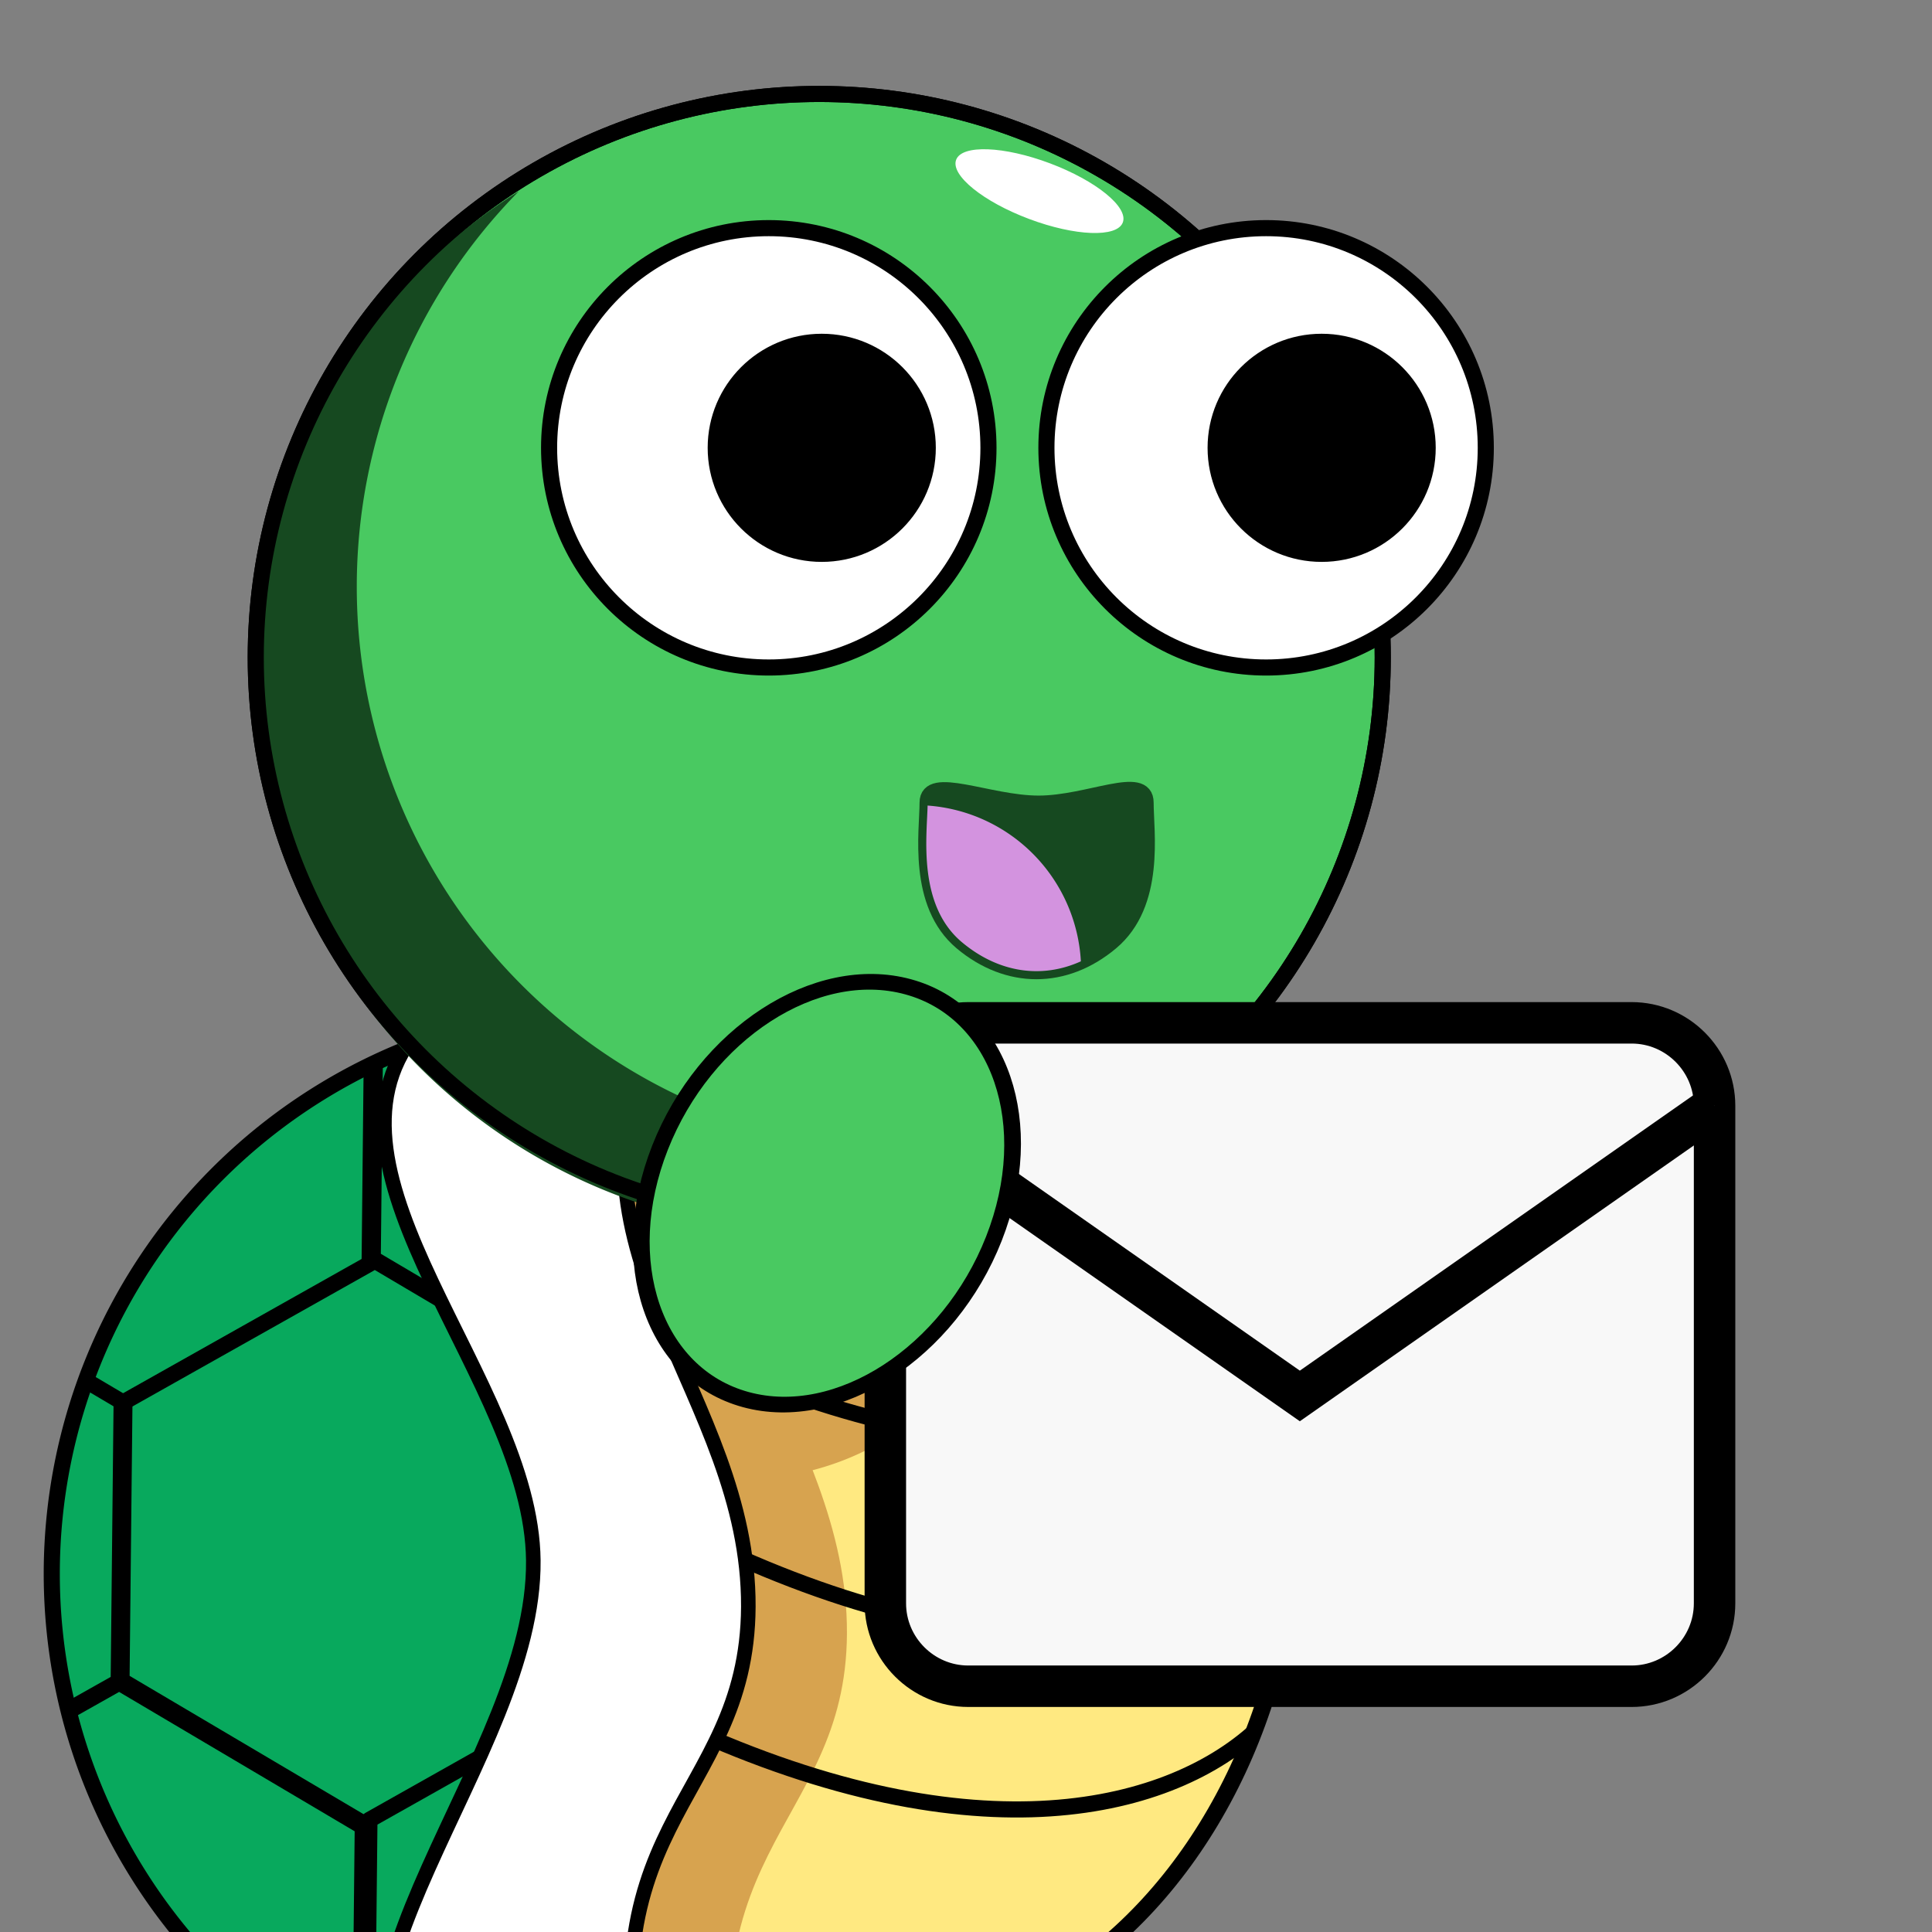 <?xml version="1.0" encoding="UTF-8" standalone="no"?>
<!-- Created with Inkscape (http://www.inkscape.org/) -->

<svg
   width="24mm"
   height="24mm"
   viewBox="0 0 24 24"
   version="1.1"
   id="svg190"
   xmlns="http://www.w3.org/2000/svg"
   xmlns:svg="http://www.w3.org/2000/svg">
  <rect x="0" y="0" width="24" height="24" fill="#808080" stroke="none"/>
  <defs
     id="defs187">
    <clipPath
       clipPathUnits="userSpaceOnUse"
       id="clipPath15719">
      <path
         style="fill:#08a95d;fill-opacity:1;stroke:#000000;stroke-width:0.2;stroke-linecap:round;stroke-linejoin:round;stroke-dasharray:none;stroke-opacity:1"
         id="path15721"
         d="m 14.27,14.114 a 7.025,7.025 0 0 1 7.025,7.025 7.025,7.025 0 0 1 -7.025,7.025 v -7.025 z" />
    </clipPath>
  </defs>
  <g
     id="layer1">
    <ellipse
       style="fill:#ffe981;fill-opacity:1;stroke:#000000;stroke-width:0.208;stroke-linecap:round;stroke-linejoin:round;stroke-dasharray:none;stroke-opacity:1"
       id="path16622"
       cx="-10.71"
       cy="18.642"
       rx="5.39"
       ry="6.676"
       transform="scale(-1,1)" />
    <path
       id="path16622-6"
       style="fill:#d7a34f;fill-opacity:1;stroke:none;stroke-width:0.208;stroke-linecap:round;stroke-linejoin:round;stroke-dasharray:none;stroke-opacity:1"
       d="m 10.655,12.064 a 5.39,6.676 0 0 1 3.726,1.857 5.39,6.676 0 0 1 -4.436,2.891 5.39,6.676 0 0 1 -3.728,-1.86 5.39,6.676 0 0 1 4.438,-2.888 z" />
    <path
       id="path16622-7"
       style="fill:#d7a34f;fill-opacity:1;stroke:none;stroke-width:0.151;stroke-linecap:round;stroke-linejoin:round;stroke-dasharray:none;stroke-opacity:1"
       d="m 9.529,14.828 a 4.781,3.939 49.763 0 1 3.099,-0.254 4.781,3.939 49.763 0 1 -1.698,3.35 4.781,3.939 49.763 0 1 -3.101,0.253 4.781,3.939 49.763 0 1 1.7,-3.349 z" />
    <path
       id="rect18513-5"
       style="fill:#d7a34f;fill-opacity:1;stroke:none;stroke-width:0.181;stroke-linecap:round;stroke-linejoin:round"
       d="m 9.337,13.163 c 0.405,-0.896 -2.334,-0.767 -2.949,0 -1.4,1.747 1.44,4.316 1.462,6.554 0.025,2.462 -3.021,5.334 -1.462,7.239 0.623,0.761 2.539,0.894 2.949,0 -1.03,-4.01 1.172,-4.182 1.184,-6.664 0.013,-2.642 -2.434,-4.367 -1.184,-7.129 z" />
    <path
       style="fill:none;fill-opacity:1;stroke:#000000;stroke-width:0.2;stroke-linecap:round;stroke-linejoin:round;stroke-dasharray:none;stroke-opacity:1"
       d="m 16.061,19.368 c -1.169,1.014 -3.66,1.563 -7.407,-0.266"
       id="path18903-3" />
    <path
       style="fill:none;fill-opacity:1;stroke:#000000;stroke-width:0.2;stroke-linecap:round;stroke-linejoin:round;stroke-dasharray:none;stroke-opacity:1"
       d="m 15.551,21.542 c -1.169,1.014 -3.66,1.563 -7.407,-0.266"
       id="path18903-5" />
    <path
       style="fill:none;fill-opacity:1;stroke:#000000;stroke-width:0.2;stroke-linecap:round;stroke-linejoin:round;stroke-dasharray:none;stroke-opacity:1"
       d="M 15.152,14.955 C 13.983,15.969 11.493,16.518 7.745,14.689"
       id="path18903-6" />
    <g
       id="g15650"
       clip-path="url(#clipPath15719)"
       transform="matrix(-1,0,0,1,21.938,-1.587)">
      <path
         style="fill:#08a95d;fill-opacity:1;stroke:#000000;stroke-width:0.146;stroke-linecap:round;stroke-linejoin:round;stroke-dasharray:none;stroke-opacity:1"
         id="path15497"
         d="M 10.357,19.45 8.099,20.655 5.925,19.303 6.01,16.744 8.268,15.538 10.442,16.891 Z"
         transform="matrix(1.372,-0.06,0.06,1.372,5.052,-3.602)" />
      <path
         style="fill:#08a95d;fill-opacity:1;stroke:#000000;stroke-width:0.146;stroke-linecap:round;stroke-linejoin:round;stroke-dasharray:none;stroke-opacity:1"
         id="path15497-7"
         d="M 10.357,19.45 8.099,20.655 5.925,19.303 6.01,16.744 8.268,15.538 10.442,16.891 Z"
         transform="matrix(1.372,-0.06,0.06,1.372,11.176,-3.651)" />
      <path
         style="fill:#08a95d;fill-opacity:1;stroke:#000000;stroke-width:0.146;stroke-linecap:round;stroke-linejoin:round;stroke-dasharray:none;stroke-opacity:1"
         id="path15497-79"
         d="M 10.357,19.45 8.099,20.655 5.925,19.303 6.01,16.744 8.268,15.538 10.442,16.891 Z"
         transform="matrix(1.372,-0.06,0.06,1.372,8.181,1.667)" />
      <path
         style="fill:#08a95d;fill-opacity:1;stroke:#000000;stroke-width:0.146;stroke-linecap:round;stroke-linejoin:round;stroke-dasharray:none;stroke-opacity:1"
         id="path15497-0"
         d="M 10.357,19.45 8.099,20.655 5.925,19.303 6.01,16.744 8.268,15.538 10.442,16.891 Z"
         transform="matrix(1.372,-0.06,0.06,1.372,2.009,1.646)" />
      <path
         style="fill:#08a95d;fill-opacity:1;stroke:#000000;stroke-width:0.146;stroke-linecap:round;stroke-linejoin:round;stroke-dasharray:none;stroke-opacity:1"
         id="path15497-0-6"
         d="M 10.357,19.45 8.099,20.655 5.925,19.303 6.01,16.744 8.268,15.538 10.442,16.891 Z"
         transform="matrix(1.372,-0.06,0.06,1.372,8.059,-8.843)" />
      <path
         style="fill:#08a95d;fill-opacity:1;stroke:#000000;stroke-width:0.146;stroke-linecap:round;stroke-linejoin:round;stroke-dasharray:none;stroke-opacity:1"
         id="path15497-0-3"
         d="M 10.357,19.45 8.099,20.655 5.925,19.303 6.01,16.744 8.268,15.538 10.442,16.891 Z"
         transform="matrix(1.372,-0.06,0.06,1.372,1.931,-8.845)" />
    </g>
    <path
       style="fill:none;fill-opacity:1;stroke:#000000;stroke-width:0.2;stroke-linecap:round;stroke-linejoin:round;stroke-dasharray:none;stroke-opacity:1"
       id="path11594"
       d="m -7.668,12.526 a 7.025,7.025 0 0 1 7.025,7.025 7.025,7.025 0 0 1 -7.025,7.025 v -7.025 z"
       transform="scale(-1,1)" />
    <path
       id="rect18513"
       style="fill:#ffffff;stroke:#000000;stroke-width:0.181;stroke-linecap:round;stroke-linejoin:round"
       d="m 8.112,12.83 c 0.405,-0.896 -2.334,-0.767 -2.949,0 -1.4,1.747 1.44,4.316 1.462,6.554 0.025,2.462 -3.021,5.334 -1.462,7.239 0.623,0.761 2.539,0.894 2.949,0 C 7.082,22.613 9.284,22.441 9.296,19.959 9.308,17.317 6.861,15.592 8.112,12.83 Z" />
    <circle
       style="fill:#49c961;fill-opacity:1;stroke:#000000;stroke-width:0.2;stroke-dasharray:none;stroke-opacity:1"
       id="path451-1"
       cx="-10.177"
       cy="8.167"
       r="7"
       transform="scale(-1,1)" />
    <path
       id="path451"
       style="fill:#164920;fill-opacity:1;stroke:none;stroke-width:0.2;stroke-dasharray:none;stroke-opacity:1"
       d="M 6.445,2.376 A 7,7 0 0 0 4.432,7.288 7,7 0 0 0 11.432,14.288 7,7 0 0 0 15.145,13.216 7,7 0 0 1 10.162,15.308 7,7 0 0 1 3.162,8.308 7,7 0 0 1 6.445,2.376 Z" />
    <circle
       style="fill:none;fill-opacity:1;stroke:#000000;stroke-width:0.2;stroke-dasharray:none;stroke-opacity:1"
       id="path451-1-1"
       cx="-10.177"
       cy="8.167"
       r="7"
       transform="scale(-1,1)" />
    <path
       style="fill:none;fill-opacity:1;stroke:#000000;stroke-width:0.2;stroke-linecap:round;stroke-linejoin:round;stroke-dasharray:none;stroke-opacity:1"
       d="m 15.773,16.953 c -1.169,1.014 -3.66,1.563 -7.407,-0.266"
       id="path18903" />
    <g
       id="g1210"
       transform="translate(0.529,-2.117)">
      <path
         d="m 11.499,14.823 h 8.241 c 0.567,0 1.03,0.464 1.03,1.03 v 6.181 c 0,0.567 -0.464,1.03 -1.03,1.03 h -8.241 c -0.567,0 -1.03,-0.464 -1.03,-1.03 v -6.181 c 0,-0.567 0.464,-1.03 1.03,-1.03 z"
         id="path19"
         style="fill:#f8f8f8;fill-opacity:1;stroke:#000000;stroke-width:0.515;stroke-dasharray:none;stroke-opacity:1" />
      <polyline
         points="22,6 12,13 2,6"
         id="polyline21-4"
         transform="matrix(0.515,0,0,0.515,9.438,12.763)"
         style="fill:#f8f8f8;fill-opacity:1;stroke:#000000;stroke-width:1;stroke-dasharray:none;stroke-opacity:1" />
    </g>
    <ellipse
       style="fill:#49c961;fill-opacity:1;stroke:#000000;stroke-width:0.201;stroke-linecap:round;stroke-linejoin:round;stroke-dasharray:none;stroke-opacity:1"
       id="path19010"
       cx="15.069"
       cy="-11.664"
       rx="2.149"
       ry="2.754"
       transform="matrix(0.965,0.263,0.366,-0.931,0,0)" />
    <circle
       style="fill:#ffffff;fill-opacity:1;stroke:#000000;stroke-width:0.2;stroke-dasharray:none;stroke-opacity:1"
       id="path2188"
       cx="-15.728"
       cy="5.563"
       r="2.729"
       transform="scale(-1,1)" />
    <circle
       style="fill:#000000;fill-opacity:1;stroke:#000000;stroke-width:0.1;stroke-dasharray:none;stroke-opacity:1"
       id="path2188-7"
       cx="-16.418"
       cy="5.563"
       r="1.367"
       transform="scale(-1,1)" />
    <circle
       style="fill:#ffffff;fill-opacity:1;stroke:#000000;stroke-width:0.2;stroke-dasharray:none;stroke-opacity:1"
       id="path2188-1"
       cx="-9.55"
       cy="5.563"
       r="2.729"
       transform="scale(-1,1)" />
    <circle
       style="fill:#000000;fill-opacity:1;stroke:#000000;stroke-width:0.1;stroke-dasharray:none;stroke-opacity:1"
       id="path2188-7-1"
       cx="-10.208"
       cy="5.563"
       r="1.367"
       transform="scale(-1,1)" />
    <path
       id="path4702"
       style="fill:#164920;fill-opacity:1;stroke:#164920;stroke-width:0.2;stroke-opacity:1"
       d="m 11.523,9.97 c 0,0.354 -0.146,1.256 0.426,1.735 0.573,0.479 1.278,0.479 1.85,0 0.573,-0.479 0.432,-1.372 0.432,-1.735 0,-0.362 -0.707,0.013 -1.329,0.013 -0.622,0 -1.379,-0.367 -1.379,-0.013 z" />
    <path
       id="path4702-7"
       style="fill:#d393df;fill-opacity:1;stroke:none;stroke-width:0.2;stroke-opacity:1"
       d="m 11.523,10.007 a 2.054,2.054 0 0 1 1.904,1.935 c -0.488,0.221 -1.024,0.142 -1.477,-0.237 -0.554,-0.463 -0.435,-1.322 -0.427,-1.698 z" />
    <ellipse
       style="fill:#ffffff;fill-opacity:1;stroke:none;stroke-width:0.228;stroke-linecap:round;stroke-linejoin:round;stroke-dasharray:none;stroke-opacity:1"
       id="path9250"
       cx="-12.922"
       cy="-2.323"
       rx="1.106"
       ry="0.369"
       transform="matrix(-0.936,-0.352,-0.352,0.936,0,0)" />
  </g>
</svg>
